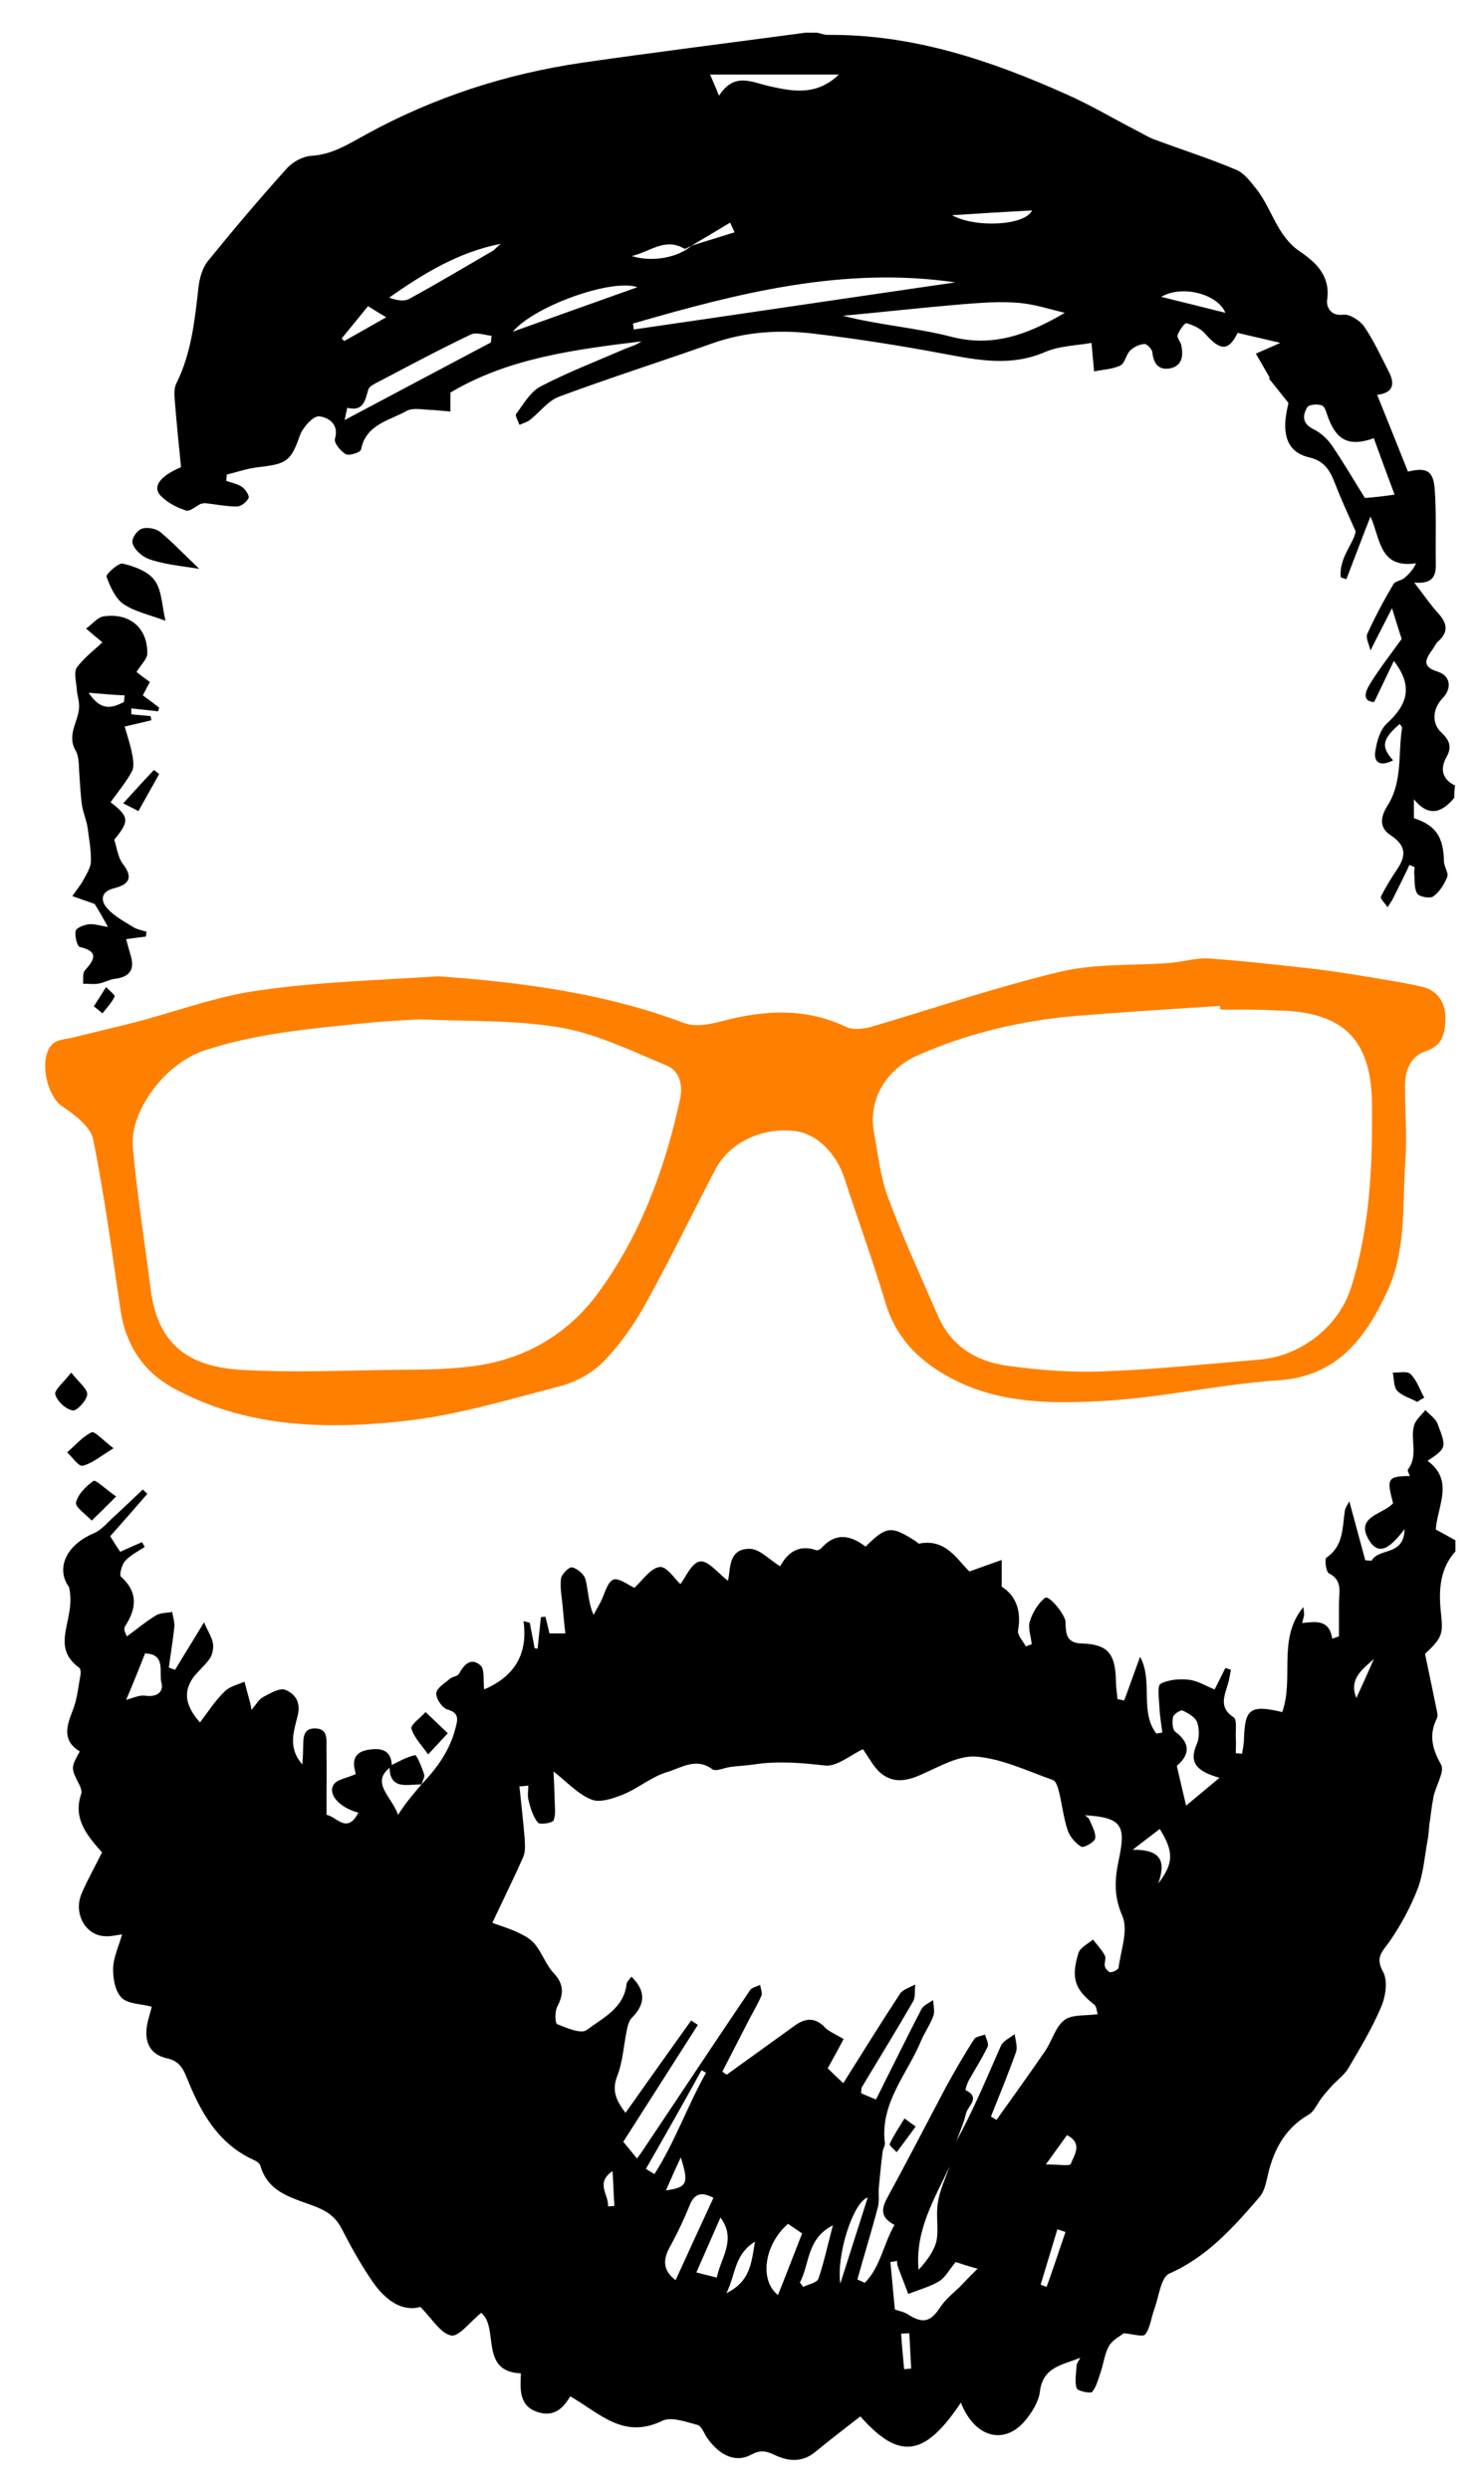 <?xml version="1.0" encoding="utf-8"?>
<!-- Generator: Adobe Illustrator 19.1.1, SVG Export Plug-In . SVG Version: 6.00 Build 0)  -->
<svg version="1.1" id="Lager_1" xmlns="http://www.w3.org/2000/svg" xmlns:xlink="http://www.w3.org/1999/xlink" x="0px" y="0px"
	 viewBox="0 0 400 671" style="enable-background:new 0 0 400 671;" xml:space="preserve">
<style type="text/css">
	.st0{fill:#FF8000;}
</style>
<g>
	<path d="M113.6,480.9c4.2-4.4,7.7-9.2,9.2-15.3c0.6-2.2,1-4-2.2-4.9c-1.4-0.4-3.1-2.9-3-4.4c0.1-1.4,2.3-2.7,3.7-3.9
		c0.7-0.6,2-0.6,2.4-1.3c1.4-2.6,3.3-4.5,5.8-2.3c1.2,1.1,0.7,4.1,1,6.5c7.2-3.1,12-8.6,10.6-18.4c0.6,0.1,1.1,0.3,1.7,0.4
		c0.4,2.3,0.9,4.6,1.3,6.9c0.3,0,0.5,0.1,0.8,0.1c0.3-2.8,0.6-5.7,0.9-8.5c0.4,0,0.8-0.1,1.2-0.1c0.4,1.4,0.7,2.8,1.1,4.5
		c1.2,0,2.6,0,4.3,0c-0.3-2.3-0.5-4.5-0.7-6.8c-0.2-2.6-0.8-5.3-0.5-7.9c0.1-1.2,2.2-3.3,3-3.1c1.4,0.3,3.2,1.8,3.6,3.2
		c0.8,3,0.7,6.2,2.2,9.6c0.6-1.2,1.3-2.3,1.9-3.5c1.1-2.1,1.7-5.2,3.4-6c1.4-0.6,4.1,1.5,5.7,2.2c2.1-1.9,4.3-5.3,6.8-5.6
		c1.9-0.3,4.3,3.5,5.6,4.6c1.3-1.6,3-5.8,5.3-6.1c2.2-0.3,5,3.3,7.5,5.2c0.8-2.6-0.2-8.7,5.9-8.6c2.7,0,5.3,3,8.2,4.7
		c1.6-3,4.5-6.2,9.8-4.3c0.3,0.1,1-0.3,1.3-0.6c3.8-4.3,7.9-3.5,11.9-0.4c5.7-5.6,6.9-5.7,13.6-1.4c0.3,0.2,0.6,0.6,0.8,0.6
		c7.3-1.5,10.4,4.5,13.6,7.5c3.4-1.2,6.1-2.2,8.7-3.1c0,2.1,0,4.2,0,7.2c3.7,2.3,5.4,6.4,4.4,11.8c-0.2,1.3,1.4,2.9,2.1,4.3
		c0.5-0.2,1.1-0.4,1.6-0.6c-0.2-2.1-1.1-4.4-0.5-6.2c0.7-2.3,2.2-4.8,4.1-6.3c1.1-0.8,5.5,4.7,5.5,6.5c0.1,2.8,0,5.7,4.3,5.8
		c7.1,0.2,9.2,2.7,9.3,10.4c0,1.5,0.3,3.1,0.4,4.6c0.6,0.1,1.2,0.2,1.8,0.4c1.4-3.7,2.7-7.5,4.3-11.8c3.6,6.6-0.2,14.8,4.4,20.7
		c0.5-0.1,1.1-0.2,1.6-0.3c-0.3-2.3-0.7-4.6-0.8-7c-0.1-2.1-0.6-5.6,0.3-6.1c2.2-1.2,5.2-1.4,7.8-1.1c2.3,0.3,4.5,1.7,6.8,2.6
		c1.1-2.2,2-4,2.9-5.8c0.5,0.2,1,0.3,1.5,0.5c-0.3,1.2-0.4,2.5-0.8,3.7c-0.9,3.3-2.6,6.4,1.5,9.1c1,0.6,0.5,3.6,0.6,5.4
		c0.1,1.4,0,2.9,0,4.3c0.6,0,1.1,0.1,1.7,0.1c0.2-1.3,0.5-2.7,0.5-4c0.3-7.7,1.3-9.4,10.3-7.2c3.3-9.1-1.4-19.7,5.7-28.3
		c0.1,0.7,0.2,1.3,0.2,2c0,0.6-0.3,1.2-0.5,2.3c3.7-0.4,7.3-1,8.1,4.2c0.6-0.2,1.2-0.4,1.8-0.6c0-2.9,0-5.8,0-8.8
		c0-3,1.1-6.3-2.7-8.2c-0.8-0.4-1.2-3.8-0.7-4.2c4.7-3.2,4.3-8.1,5-12.7c0.1-0.7,0.6-1.4,1.2-2.5c1.5,5.6,2.9,10.7,4.3,15.9
		c0.6,0,1.1,0.1,1.7,0.1c2-3.6,8.7-1.1,8.9-8.5c-3.1,3.9-6.7,8.2-9.8,2.6c-3.4-6.1,4.1-6.6,6.7-9.6c-1.8-6.6-1.5-7.3,4.5-7.3
		c-0.2-0.7-0.7-1.5-0.5-1.8c2.9-3.7,0.5-8.2,1.7-12c0.5-1.5,2-2.7,3-4c1.1,1.2,2.6,2.2,3.2,3.5c2.6,6.7,2.5,6.7-2.6,10.2
		c7.2,5.3,2.7,12,2.2,18.5c1.7,0.9,3.5,1.9,5.3,2.9c0,1,0,2,0,3c-4.1,4.5-4.5,10.2-4,15.6c0.6,6.3,1,7.2-4.2,12
		c1,4.8,2.1,9.9,3.1,14.9c0.2,0.8,0.4,1.8,0.1,2.5c-2.2,4.4-1.3,8.1,1.1,12.4c1.1,1.9-1.4,5.7-2,8.7c-0.5,2.4-0.7,4.8-1.1,7.3
		c-0.2,1.5-0.2,3-0.5,4.4c-0.8,4.3-1.1,8.8-2.6,12.9c-1.9,5-4.5,9.8-7.5,14.2c-1.9,2.8-4.2,4.3-1.9,8.4c1.3,2.4,0.7,6.6-0.5,9.4
		c-2.4,5.7-5.6,11-8.7,16.3c-1,1.8-2.8,3.2-4.3,4.7c-1,1.1-2.1,2.3-3,3.5c-1.2,1.5-2,3.7-3.6,4.6c-6.7,3.9-9.7,10.1-11.2,17.3
		c-0.4,1.7-0.9,3.7-2.1,5c-7,8.1-14,16-24.2,20.5c-2.3,1-2.8,6.1-4,9.4c-0.9,2.4-1.1,5.1-2.5,7c-0.6,0.8-3.4-0.1-5.8-0.3
		c-1,0.8-2.9,1.7-3.9,3.3c-1.2,2-1.5,4.6-2.2,6.8c-0.7,2-1.2,4.2-2.4,5.7c-0.4,0.5-4-0.2-4.2-1c-0.6-1.9-0.1-4.1,0-6.2
		c0-0.4,0.4-0.9,1-2c-5,2-10.1,2.5-10.9,9.1c-0.3,2.6-2,5.4-3.7,7.5c-5.7,7.2-13.9,5-17.6-4.5c-9.7,14.5-16.5,15.7-27.1,3.7
		c-4.1,3.2-8.3,6.4-12.3,9.7c-3.5,2.8-7.2,2.4-10.8,0.7c-2.3-1.1-3.8-1.4-6.3-0.1c-4.2,2.3-8.5,0.3-11.9-4.5
		c-0.8-1.2-1.5-3.2-2.6-3.5c-3.1-0.8-7.1-2.3-9.5-1.1c-10.5,5.1-16.9-2.1-24.8-6.6c-1.6,2.7-4,5.7-8.6,4.3c-5.2-1.6-4.9-6-4.7-10.5
		c-11.3-0.4-5.8-12.4-10.7-16.3c-3.1,2.5-6,6.5-8.1,6.1c-2.9-0.6-5.1-4.5-8.3-7.7c-4.9,1.4-9.4-1.8-12.8-6.7
		c-3.1-4.5-5.8-9.3-8.3-14.2c-1.5-2.9-3.3-4.5-6.6-5.9c-5.8-2.4-13.2-3.5-15.4-11.2c-0.2-0.7-1.1-1.3-1.8-1.6
		c-9.7-4.4-14.4-13-18.1-22.3c-1.1-2.7-2.2-4.4-5.3-5.1c-4.5-1-6.1-4.3-5.4-8.7c0.3-1.9,1-3.8,1.3-5.2c-2.9-0.8-6.4-0.7-8.1-2.4
		c-1.8-1.8-2.4-5.3-2.3-8.1c0.1-2.9,1.5-5.7,2.4-9c-1.5,0.2-3,0.6-4.5,0.5c-5.3-0.1-8.7-6.1-6.4-11.5c1.6-3.8,3.7-7.4,5.5-11.1
		c-4.1-4.6-7.9-9.1-5.6-15.8c0.2-0.6-0.1-1.5-0.4-2.2c-2.4-4.7-2.5-4.7,0-9.2c-4.6-2.8-3.7-6.5-2-10.8c1.3-3.1,1.6-6.6,2.2-9.9
		c0.1-0.6,0-1.6-0.3-1.8c-8.3-6.1-0.7-13-2.8-21.8c-3.4-4.6-1.3-11.1,6.7-14.5c2.3-1,4-3.3,6-5c2.4-2.2,4.8-4.5,7.2-6.8
		c0.4,0.4,0.8,0.8,1.2,1.2c-3.3,3.8-6.6,7.6-10,11.4c0.9,1.5,1.7,2.7,2.7,4.2c2-0.9,4-1.8,5.9-2.6c0.2,0.4,0.5,0.9,0.7,1.3
		c-1.8,1.2-3.9,2.2-5.3,3.8c-0.9,1-1.6,3.8-1.1,4.2c4.7,4.2,4.2,8.6,1.1,13.4c-0.3,0.5-0.3,1.1,0.5,2.7c2.6-1.9,5.1-4,7.9-5.7
		c1.2-0.7,2.9-0.6,4.3-0.9c0.2,1.3,0.7,2.7,0.6,4c-0.4,3.7-1,7.3-1.5,11c0.6,0.2,1.1,0.4,1.7,0.6c2.5-4.2,5.1-8.3,7.8-12.8
		c1,2.4,2.1,3.9,2.4,5.7c0.2,1.2-0.1,2.9-0.8,4c-1.3,1.9-3.2,3.4-4.6,5.3c-3.1,4.5-1.3,8.3,1.9,12c2.2-2.9,4.1-5.9,6.6-8.3
		c1.3-1.4,3.6-1.9,5.4-2.7c0.5,1.9,1,3.8,1.5,5.6c0.1,0.4,0.2,0.9,0.4,2c1.2-1.4,2-2.9,3.2-3.5c1.9-1,4.4-2.5,5.9-1.9
		c2.4,1,4.2,3,3.4,6.7c-1,4.2-2.9,8.8,1.2,13.4c0.1-1.8,0.2-3,0.2-4.2c0.1-2.5-0.3-5.6,3.3-5.5c3.7,0.1,2.9,3.4,3,5.8
		c0.1,5.7,0,11.3,0,17.5c2.6,0.3,5.5,5.4,8.6-0.6c-5-1.3-8.3-4.9-6.7-7.5c0.9-1.5,3.6-1.8,6-2.9c-0.5-1.9-1.6-5.6,3.1-6.5
		c3.3-0.6,6.6-0.3,6.6,4.4c0,0,0.1-0.1,0.1-0.1c-6.3,4.3-0.1,8.2,1.6,13.2C109,486.3,111.3,483.6,113.6,480.9L113.6,480.9z
		 M227.4,549.5c-1.2,2.3-2.7,5-4.3,7.9c1.4,1.4,2.9,2.8,4.2,4c5.1-8.1,10.1-16.2,15.3-24.1c0.8-1.2,2.7-1.7,4.1-2.5
		c-0.2,1.6,0.1,3.4-0.6,4.6c-4.5,7.8-9.2,15.4-13.8,23.1c-0.2,0.4-0.1,0.9-0.2,1.6c1.3,0.6,2.6,1.1,4,1.7c0.9-1.8,1.7-3.3,2.4-4.8
		c3.3-6.5,6.5-13.1,9.9-19.6c0.6-1.1,2.1-1.6,3.1-2.4c0.1,1.4,0.5,3,0.1,4.2c-0.8,2.3-2.3,4.4-3.3,6.7c-3.7,9-11.1,16.7-9.8,27.6
		c0.1,0.8-0.5,1.6-0.6,2.4c-0.4,3.1-0.7,6.3-1,9.4c-0.2,1.9,0.2,3.9-0.3,5.6c-1.7,6.5-3.7,12.9-5.5,19.4c0.7,0.3,1.3,0.6,2,0.9
		c4.2-4.2,5-10.4,8-15.6c-3.6-1.9-3.7-4-2-7.2c5.4-9.9,10.6-20,15.9-30c2.4-4.4,4.9-8.7,7.6-12.9c0.5-0.7,1.9-0.8,2.9-1.2
		c0.3,1.1,1.1,2.5,0.7,3.3c-1.5,3.1-3.4,6.1-5.1,9.1c-0.4,0.8-1,2.5-0.8,2.6c4.1,2,0.6,4.2,0.1,6.2c-0.6,2.6-1.7,5-2.6,7.5
		c4.6-8.4,8.2-17.1,12-25.7c0.6-1.3,2.4-2.1,3.7-3.1c0.2,1.6,0.8,3.3,0.4,4.7c-2.1,5.9-4.5,11.7-6.8,17.5c0.5,0.3,1,0.6,1.5,0.9
		c4.4-6.2,8.9-12.4,13.2-18.7c1.8-2.7,2.7-6.4,5.1-8.2c2.1-1.6,5.7-1.1,9-1.6c-0.3-0.7-0.3-2.1-1-2.6c-5.2-4.1-6.3-7.1-4.2-13.9
		c0.5-1.5,2.5-2.4,3.9-3.6c1.1,1.4,2.4,2.8,3.2,4.3c0.4,0.8-0.2,2,0,2.9c0.1,0.6,1,1.6,1.5,1.6c0.8,0,2.1-0.7,2.2-1.2
		c0.6-4.7,2.7-10.2,1-14c-2.4-5.5-2-10.1-0.9-15.3c1.9-9,0.8-11.2-9.1-11.8c0.4,0.4,0.9,0.7,1.1,1.1c0.7,1.7,1.8,3.5,1.6,5.1
		c-0.1,1-3,2.6-3.7,2.3c-1.6-0.9-3.1-2.7-3.7-4.4c-1.1-3.3-1.5-6.8-2.3-10.2c-0.3-1.2-0.8-3.1-1.7-3.4c-6.8-2.4-13.6-5.7-20.6-6.3
		c-4.8-0.4-10,2.7-14.8,4.8c-4.2,1.9-8,2.5-11.5-0.8c-1.6-1.6-2.7-3.7-4.3-6c-3.4,1.6-7,4.7-10.1,4.4c-6.4-0.7-12.7-1.3-19.2-0.3
		c-2.1,0.3-4.3,0.4-6.5,0.7c-1.6,0.2-3.8,1.3-4.8,0.6c-4.4-3.3-8.5-0.3-12.3,0.8c-4,1.2-7.5,4.2-11.5,5.9c-2.7,1.1-6.3,2.4-8.7,1.5
		c-3.8-1.5-6.8-4.9-10.3-7.6c0.1,1.8,0.2,4.6,0.3,7.4c0,2,0.4,4.1-0.3,5.8c-0.3,0.7-3.7,1.2-4.2,0.6c-1.3-1.6-2-3.8-2.5-5.9
		c-0.4-1.3-0.1-2.7-0.1-4.1c-0.8,0.1-1.6,0.2-2.4,0.2c0.5,4.6,1,9.2,1.4,13.8c0.1,1.8,0.3,3.8-0.4,5.3c-2.5,5.7-5.3,11.3-8.3,17.7
		c2.2,0.8,4.6,1.5,6.9,2.6c1.7,0.8,3.6,1.8,4.7,3.3c1.9,2.4,2.9,5.5,5,7.7c2.8,3,2.6,5.7,0.9,9c-0.7,1.3-0.6,4.5,0,4.7
		c2.5,1,6.4,2.7,7.9,1.6c4.4-3.3,10.1-5.9,10.8-12.5c0.1-0.6,0.8-1.2,1.3-1.9c4,3.9,3.7,7.5,0.1,11.1c-0.7,0.7-1.1,2-1.3,3.1
		c-0.9,4.2-1.1,8.6-2.6,12.5c-1.6,4-0.3,6.7,2.2,10c6.1-8.6,11.9-16.8,17.7-24.9c0.6,0.4,1.2,0.8,1.8,1.2
		c-6.7,10.5-13.4,21-20.1,31.5c1.3,1.6,2.5,3,3.7,4.5c0.5-0.7,0.8-1.1,1.1-1.5c9.8-14.6,19.5-29.3,29.4-43.9
		c0.5-0.7,1.8-0.9,2.7-1.4c0.1,1,0.7,2.2,0.3,3c-0.9,2.1-2.1,4.1-3.2,6.2c-2.4,4.7-4.9,9.5-7.3,14.2c0.4,0.3,0.8,0.6,1.2,0.8
		c6.1-4.4,12.2-8.8,18.3-13.2c2.5-1.8,5-2.4,7.7,0C223,547.3,224.8,548,227.4,549.5z M257.6,609.6c-1.7,2-2.8,4.2-4.5,5.2
		c-2.5,1.5-5.5,2.3-8.3,3.4c-0.9-2.5-1.9-4.9-2.8-7.4c-0.2-0.5-0.2-1-0.2-1.5c-0.6,0.1-1.2,0.2-1.8,0.3c0.4,4.2,0.8,8.4,1.2,12.8
		c1.1,0.4,2.4,0.6,3.5,1.3c4.1,2.6,6.1,2.1,8.8-2c1.3-2,3.3-3.6,5.1-5.3c1.5-1.6,3-3.1,4.9-5C260.9,610.7,259.4,610.2,257.6,609.6z
		 M328.7,479.1c-6-1.7-8.4-4-6.1-9.1c0.7-1.6,0.7-4.1,0.1-5.8c-0.5-1.4-2.4-2.5-3.9-3.2c-0.5-0.3-2.4,0.9-2.6,1.7
		c-0.3,1.3-0.2,3.4,0.6,4c4.8,3.6,3.2,6.8,0.4,9.2c0.9,4,1.7,7.2,2.5,10.7C322.5,484.3,325.1,482.1,328.7,479.1z M182.1,614.5
		c3.4-7.5,6.8-14.8,10.2-22.2c-3.2-1.7-5.1-1.2-6.4,2c-1.5,3.7-3.2,7.3-5.1,10.8C178.9,608.4,178.2,611.5,182.1,614.5z M212.4,599.3
		c-6.4,5.6-7.8,15.2-2.7,19.2c2.2-5.5,4.3-11,6.5-16.6C214.7,600.9,213.6,600.1,212.4,599.3z M34,458.1c1.9-0.5,3.7-1.4,5.2-1.1
		c3.1,0.4,5-1,4.3-3.6c-0.7-2.7,1.3-7.7-4.4-7.8C37.4,449.9,35.8,453.9,34,458.1z M256,583.8c-4.2,8.9-9.4,17.4-8.4,27.9
		c2.1-2.3,4.1-4.9,4.8-7.7c0.7-3.3-0.2-7,0.4-10.4C253.3,590.2,254.8,587.1,256,583.8z M187.7,612.4c2.2,0.6,3.7,0.9,5.5,1.4
		c1.1-5.4,5.4-10.2,1-16.2C192,602.6,190,607.2,187.7,612.4z M174.1,584.5c0.8,0.5,1.6,1,2.3,1.4c5.5-8.6,8.9-18.4,13.9-27.3
		c-0.4-0.2-0.8-0.5-1.2-0.7C184.2,566.8,179.2,575.6,174.1,584.5z M215.6,615.1c0.3,0.4,0.6,0.8,0.9,1.2c1.4-0.7,3.7-1.1,4.1-2.2
		c1.5-4.4,2.5-9.1,3.9-14.4C217.3,603.4,218.3,610.2,215.6,615.1z M312.2,507.6c4.2-5.5,4.2-8.6,0.4-14.7c-2,1.5-3.9,3-7.3,5.6
		C313,498.4,314.3,501.6,312.2,507.6z M233.9,592.2c-4,1.3-8.5,15.6-7.4,23.2C229,607.6,231.4,600,233.9,592.2z M195.8,618
		c6.4-3.2,6.7-7.9,7.7-13.9C197.8,607.7,198.4,612.8,195.8,618z M281.9,583.3c3.2,0,6.5,0.5,6.7-0.1c0.9-2.4,3.4-5.5-1-7.8
		C286,577.6,284.5,579.7,281.9,583.3z M287.2,601.5c-0.7-0.2-1.4-0.5-2.2-0.7c-1.5,5-3,9.9-4.5,14.9c0.5,0.2,1,0.4,1.6,0.6
		C283.9,611.4,285.5,606.4,287.2,601.5z M179.5,590.3c5.8-0.8,6.2-1.9,4-8.9C182.1,584.4,180.9,587.1,179.5,590.3z M365.6,457.6
		c1.6-3.5,3.2-7,4.7-10.5C367.2,449.9,363.5,452.5,365.6,457.6z M165.1,585.1c-4.7,3.2-1,6.3-1.2,9.5c0.6,0,1.1-0.1,1.7-0.1
		C165.4,591.4,165.3,588.2,165.1,585.1z M243.7,638.5c0.6-0.1,1.3-0.1,1.9-0.2c-0.2-3.2-0.3-6.3-0.5-9.5c-0.7,0-1.5,0.1-2.2,0.1
		C243.1,632.1,243.4,635.3,243.7,638.5z"/>
	<path d="M392,215c-3.2,3.8-6.7,5.5-10.9,0.4c0,2.2,0,3.7,0,5.1c5.9,1.9,8,5.1,8.1,11.6c0,1.4,1.3,3.1,0.9,4.2
		c-0.8,2-2.1,4.1-3.8,5.3c-0.9,0.6-3.8,0.1-4.3-0.8c-0.9-1.4-0.6-3.5-0.8-5.3c-0.1-0.6,0.1-1.2,0.1-1.8c-0.5-0.2-0.9-0.4-1.4-0.6
		c-1.4,3-2.9,6-4.4,9c-0.4,0.8-1,1.6-1.5,2.4c-0.6-1-2-2.3-1.8-2.8c1.2-2.5,2.7-4.9,4.3-7.3c2.8-4.1,2.3-6.7-1.8-9.4
		c-3.4-2.3-2.2-5.5-0.7-7.9c4.1-6.5,2.8-13.9,3.9-20.8c0.1-0.4-0.4-0.8-0.6-1.2c-4.8,4.1-5.1,6.2-1.8,9.8c-3.2,1.7-5.3,0.8-4.8-2.4
		c0.4-2.7,1.3-5.9,3.2-7.6c5.3-4.9,7.2-9.8,1.8-16.8c-1.7,3.6-3.4,7.1-5.3,11.1c-2.2-0.1-3.2-1.4-1.3-4.6c2.6-4.3,5.7-8.2,8.7-12.4
		c-0.7-2.2-1.5-4.7-2.6-8.3c-1.9,3.8-3.6,7-5.8,11.4c-0.4-1.7-1.3-3.4-0.9-4.4c2.1-4.6,4.5-9.1,7.1-13.5c0.5-0.8,2-0.9,2.9-1.6
		c1.3-1.1,2.4-2.3,3.2-4c-10,1.5-9.6-6.7-12.3-12.6c-2.4,6.1-4.4,11.5-6.5,16.9c-0.5-0.2-1-0.3-1.5-0.5c-0.6-5.2,3.6-9.3,4-12.4
		c-2.2-5-3.8-8.4-5.2-12c-1.4-3.6-2.6-6.8-7.2-7.9c-5.2-1.2-7-4.8-6.5-10.3c0.2-1.8,0.6-3.6,0.8-4.4c-2-2.5-3.6-4.5-5.2-6.5
		c0-0.1,0.1-0.2,0.1-0.4c-1.2-2.1-2.5-4.3-3.7-6.4c2-0.9,4-1.7,6.6-2.9c-3.7-0.9-7.4-1.7-11.5-2.7c-2.4,4.9-4.6,5-8.8,0.2
		c-1.2-1.4-3.2-2.3-5-2.8c-0.5-0.1-1.9,1.9-2.4,3.2c-0.2,0.7,0.8,1.8,1,2.7c0.6,2.9,0.3,5.6-3.1,6.3c-3.1,0.5-4.4-1.4-4.7-4.4
		c-0.1-0.8-1.4-2.2-2.1-2.2c-1.4,0.1-2.9,0.8-3.9,1.8c-1.1,1.1-1.4,3.4-2.6,4c-2.1,1-4.7,1.1-7.1,1.6c-0.2-2.2-0.4-4.5-0.7-7.7
		c-3.5,0.7-8.4,0.7-12.6,2.5c-9.1,3.9-17.8,2.2-26.9,0.5c-11.7-2.2-23.6-4.1-35.5-5.5c-9.1-1.1-18.3-0.5-27.1,2.6
		c-13.8,4.9-27.7,9.3-41.4,14.4c-3,1.1-5.2,4.2-7.9,6.3c-0.8,0.6-1.9,0.9-2.8,1.3c-0.3-1-1.2-2.4-0.9-2.9c2-2.7,3.9-6.1,6.7-7.5
		c7.3-3.8,15.1-6.8,22.7-10.1c1.5-0.6,3-1,4.4-2c-18,2.2-35.9,4.5-51.5,13.8c0,1.9,0,3.5,0,5.1c-1.5-0.1-3.1-0.3-4.6-0.4
		c-2.5,0-5.4-0.8-7.3,0.3c-4.7,2.6-10.9,3.6-12.2,10.4c-0.1,0.7-3.2,1.7-4.1,1.2c-1.4-0.8-3.3-3.1-2.9-4.2c1.2-4.2-2.2-5.8-4.3-6
		c-1.6-0.1-4.3,2.9-5.1,5c-2.5,7-3.4,7.8-11.2,8.7c-2.9,0.3-5.7,1.3-8.6,2c0,0.6-0.1,1.1-0.1,1.7c1.4,0.5,3,0.8,4.2,1.6
		c0.9,0.6,2.1,2.4,1.8,3c-0.5,1.1-2,2.3-3.2,2.3c-2.8,0-5.7-0.6-8.5-0.9c-0.4,0-0.8,0.1-1.2,0.2c-1.3,0.6-2.9,2.1-3.9,1.8
		c-2.5-0.8-5-2.1-6.8-3.9c-2.4-2.4-0.5-5.3,5.4-7.8c-0.6-5.8-1.2-11.9-1.7-18.1c-0.1-1.5-0.2-3.2,0.4-4.4c4.1-8.2,5-17.1,6-26
		c0.3-2.4,1-5.1,2.5-7c6.9-8.5,14-16.9,21.3-25c1.5-1.7,4.2-3.2,6.5-3.4c5.8-0.3,10.3-3.3,15.1-5.9c18.1-9.9,37.5-16.2,58-19.2
		c20.1-2.9,40.2-5.4,60.3-8.1c1,0,2,0,3,0c1,0.2,1.9,0.6,2.9,0.6c22.8-0.2,43.8,6.8,64.3,16c6.4,2.8,12.4,6.4,18.6,9.6
		c1.6,0.8,3.2,1.8,4.9,2.5c7.5,2.8,15.1,5.2,22.4,8.3c2.1,0.9,3.8,3.2,5.4,5.2c4.2,5.4,5.5,12.6,11.7,16.8c4.3,2.9,8.3,6.6,7.3,13.1
		c-0.2,1.6,0.8,4.4,4.4,3.9c1.7-0.2,4.5,1.6,5.6,3.2c2.6,3.8,4.5,8,6.6,12.1c1.7,3.2,1.4,5.8-3.1,6.3c2.9,7.2,5.6,13.9,8.3,20.7
		c4.9-1.2,6.8-0.3,7.2,4.5c0.5,6.6,0.2,13.3,0.3,19.9c0.1,3.2-0.3,6-5.8,5.5c2.7,3.5,4.3,5.9,6.3,8.1c2.4,2.6,3.2,5,0.2,7.7
		c-0.7,0.6-1.1,1.6-1.7,2.4c-1.9,2.6-2.7,4.5,1.5,5.8c3.5,1.1,3.9,4.5,1.4,7.1c-2.8,2.9-3.1,6.9-0.3,9.4c2.1,2,2.8,3.8,1.3,6.5
		c-1.8,3.2-1.2,6,2.3,7.7C392,213,392,214,392,215z M186.4,66.2c-0.7,0.3-1.6,1-2,0.8c-5.1-3-8.9,0.7-14.1,2
		C175.9,70.8,183,69.3,186.4,66.2c3.9-1.2,7.8-2.4,11.6-3.6c-0.4-0.9-0.8-1.7-1.2-2.6C193.3,62.1,189.8,64.2,186.4,66.2z M287,84.3
		c-4.2-1-8.4-2.4-12.7-2.7c-4.9-0.4-10,0-15,0.4c-10.7,0.9-21.4,2.1-32.1,3.1c9.7,2.5,19.6,3.2,29,5.6C267.5,93.7,277,90.2,287,84.3
		z M170.6,87.2c0.1,0.5,0.2,1.1,0.2,1.6c28.9-4.2,57.8-8.5,86.7-12.7C227.4,71.7,198.9,79,170.6,87.2z M375.9,133.3
		c-1.9-5.1-3.8-10.2-5.6-15.2c-6.5,2.3-9.9,0.7-12.2-5.3c-0.5-1.2-0.8-3-1.7-3.5c-1.1-0.5-3.5-0.3-4,0.4c-1.4,2.3-1.4,4.5,1.7,6
		c2,1,3.8,2.7,5,4.5c3.2,4.7,6.1,9.7,8.8,14C370.9,134,373,133.7,375.9,133.3z M132.3,92.3c0.1-0.6,0.1-1.2,0.2-1.8
		c-1.9-0.2-4.2-1.1-5.7-0.3c-8.4,4-16.6,8.4-24.8,12.7c-1,0.5-2.4,1.2-2.7,2c-0.9,3-1.3,6.1-5.7,5c-0.2,0.9-0.4,1.8-0.7,3.3
		C106.6,105.9,119.5,99.1,132.3,92.3z M226.1,20.1c-12,0-23,0-34.7,0c0.9,2.1,1.5,3.4,2.4,5.7c4.2-6.5,8.8-3.6,13.9-2.5
		C213.6,24.6,220.1,25.9,226.1,20.1z M135,65.7c-11.3,2.2-20.7,7.9-30.1,14.5c1.8,0.7,3.9,1.1,5.3,0.4c7.7-4.2,15.2-8.7,22.8-13.1
		C133.7,66.9,134.3,66.2,135,65.7z M138.2,89.4c11.2-4,22.3-8,33.6-12C165,75,144.1,82.4,138.2,89.4z M256.6,58
		c6.4,3.5,19.7,2.8,21.6-1.3C271,57.1,264.2,57.5,256.6,58z M330.3,84.3c-2.1-5.1-11.7-7.6-17.3-4.3C319,81.5,324.4,82.8,330.3,84.3
		z M99.2,82.5c-2.5,3.1-4.8,5.9-7.1,8.7c0.2,0.2,0.4,0.5,0.7,0.7c3.7-2.1,7.3-4.1,11.3-6.4C102.4,84.5,101.1,83.7,99.2,82.5z"/>
	<path class="st0" d="M118.1,263.1c22.3,1.6,44.8,4.5,66.3,12.6c2.9,1.1,6.9,0.4,10.2-0.5c11.4-3,22.5-3.7,33.6,1.6
		c1.7,0.8,4.4,0.5,6.4,0c17-5,33.9-10.8,51.1-14.9c9.6-2.3,19.8-1.6,29.8-2.4c3.5-0.3,6.9-1.4,10.3-1.2c9.7,0.7,19.4,1.8,29.1,2.9
		c4.9,0.6,9.8,1.4,14.7,2.2c4.7,0.8,9.4,1.5,14,2.6c4.2,1.1,6.1,4.6,6,8.6c-0.1,3.6-0.6,7.1-5.1,8.6c-4.4,1.4-5.8,5.3-5.8,9.6
		c0,6.7,0.6,13.3,0.1,20c-0.8,11.9,0.3,24.1-4.9,35.3c-5.9,12.6-13.5,22.9-29.5,23.9c-16,1.1-31.9,4.8-47.9,5.6
		c-13.1,0.7-26.6,0.6-39-5.6c-9.2-4.6-15.9-11-18.9-21.1c-3.3-11.1-7.3-22-10.9-33.1c-2.2-7-7.6-12.4-13.6-13
		c-8.8-1-17.4,3.1-21.2,10.2c-6.3,12-12.2,24.3-18.8,36.2c-3.1,5.6-6.9,11.1-11.4,15.7c-3.1,3.2-7.6,5.6-11.8,6.7
		c-14,3.6-28,7.9-42.3,9.4c-21.3,2.3-42.7,1.7-62.2-9.1c-8-4.5-12.5-11.6-13.9-20.7c-2.3-15.4-4.3-30.9-7.4-46.2
		c-0.7-3.4-5-6.6-8.4-8.9c-4.5-3.1-6.4-14.1-2.1-17.1c1.5-1,3.7-1,5.5-1.5c5.6-1.4,11.2-2.7,16.7-4.1c11-2.9,21.9-7,33.1-8.5
		C85.7,264.6,101.7,264.2,118.1,263.1z M113.2,274.7c-4.9,0.3-9.7,0.5-14.5,1c-14.7,1.5-29.4,2.7-43.6,7.4
		C44,286.8,35,299.8,35.8,309c1.1,12.8,3.2,25.6,4.8,38.4c2,15.9,11.3,21.1,25,21.8c12.7,0.7,25.5,0.2,38.3,0
		c8.1-0.1,16.2,0,24.2-1.1c13.5-1.9,24.9-8.5,33-19.5c11.5-15.6,18.1-33.5,22.2-52.3c0.8-3.7,0-7.6-3.5-9.1
		c-9.4-3.9-18.9-8.6-28.8-10.3C138.5,274.8,125.7,275.3,113.2,274.7z M328.9,272.1c0-0.3,0-0.7-0.1-1c-12.6,0.8-25.2,1.6-37.8,2.6
		c-15,1.2-29.5,4.5-43.4,10.6c-8.8,3.8-13.7,12.1-12,21c1.1,5.9,1.7,12,3.8,17.5c4,10.8,8.9,21.4,13.5,32c3.5,7.9,10.1,12,18.2,13.2
		c8.5,1.2,17.2,1.9,25.7,1.6c14.3-0.5,28.5-2,42.7-3.2c11.5-1,21.5-9.2,24.7-19.5c5.1-16.3,5.8-33.1,5.6-49.8
		c-0.3-17.6-8.3-24.6-26-24.8C338.9,272,333.9,272.1,328.9,272.1z"/>
	<path d="M27.6,173.1c-1.6-1.3-3-2.5-4.4-3.7c1.6-1.1,3.1-3.1,4.8-3.3c7-1,11.8,3.2,11.7,10c0,1.5-1.7,3-2.9,5
		c1,0.8,2.2,1.7,3.6,2.7c-0.6,1.1-1.2,2.2-1.9,3.6c1.5,1.1,3,2.2,4.4,3.3c-0.1,0.3-0.2,0.7-0.3,1c-2.4-0.3-4.8-0.5-7.2-0.8
		c0,0.5,0,1,0,1.6c1.7,0.2,3.5,0.3,5.2,0.5c0.1,0.4,0.1,0.7,0.2,1.1c-1.9,0.5-3.9,0.9-7.2,1.7c0.7,2.4,1.5,4.8,2,7.3
		c0.3,1.5,0.6,3.5,0,4.7c-1.6,3-3.8,5.6-5.8,8.4c5.1,3.9,5.1,5.1,1,10.1c0.7,2.2,1,4.8,2.3,6.5c3,3.9,1.5,5.6-2.4,6.6
		c-3.7,0.9-3.6,3.5-1.7,5.5c1.9,2.1,4.6,3.5,7,5c1,0.6,2.3,0.8,3.5,1.2c-0.1,0.4-0.1,0.9-0.2,1.3c-1.6,0.2-3.3,0.4-5.3,0.7
		c0.4,1.5,0.8,2.9,1.2,4.3c1.2,3.9-0.2,5.9-4.3,6.4c-1.5,0.2-3,1.1-4.5,1.3c-1.3,0.2-2.6,0-4,0c0.1-1.2-0.2-2.8,0.5-3.6
		c2.7-3,3.7-5.1-1.4-6.3c-0.7-0.2-1.4-2.9-1.1-4.3c0.1-0.8,2.1-1.6,3.4-1.8c1.6-0.2,3.2,0.4,5.3,0.7c-1.5-2.7-2.8-5-3.6-6.2
		c-2.6-0.9-4.3-1.5-6-2.1c1-1.5,2.2-2.9,3-4.4c0.8-1.5,1.9-3.2,2-4.8c0.1-3.1-0.5-6.2-0.9-9.3c-0.3-2-1.2-4-1.5-6
		c-0.4-2.7-0.5-5.5-0.7-8.2c-0.2-2.2,0-4.7-1-6.5c-2.7-4.6,1.3-8.4,0.9-12.6c-0.1-1.3-0.5-2.5-0.6-3.8c-0.1-2-0.9-4.6,0-6
		C22.6,177.3,25.5,175.1,27.6,173.1z M23.9,186.7c3.4,5.2,6.5,4,9.5,2.5c0.1-0.6,0.1-1.2,0.2-1.8C30.7,187.3,27.8,187,23.9,186.7z"
		/>
	<path d="M44.6,167.3c-4.2-1.6-8.2-2.4-11.3-4.5c-2.2-1.5-3.6-4.7-4.6-7.4c-0.2-0.6,3.2-3.8,4.4-3.5c3.1,0.7,6.8,2.1,8.5,4.4
		C43.6,158.9,43.6,162.9,44.6,167.3z"/>
	<path d="M53.7,153.3c-3.7-0.6-6.8-0.9-9.8-1.6c-1.8-0.4-3.6-0.8-5.1-1.7c-1.4-0.9-2.9-2.4-3.1-3.8c-0.2-1.2,1.3-3.3,2.5-3.7
		c1.4-0.5,3.7-0.1,4.9,0.8C46.4,146,49.5,149.3,53.7,153.3z"/>
	<path d="M31.3,403.3c-2.9,2.9-4.7,4.7-6.6,6.5c-1.5-1.7-4.5-3.6-4.2-4.9c0.5-2.2,2.7-4.4,4.7-5.8C25.8,398.7,28.3,401.2,31.3,403.3
		z"/>
	<path d="M120.7,467.1c-2.4,2.6-3.8,4.1-5.3,5.7c-1.6-2.3-3.7-4.4-4.5-6.9c-0.3-1.1,2.5-3,3.8-4.5
		C116.4,463,118.1,464.6,120.7,467.1z"/>
	<path d="M30.6,390.3c-3.6,2.2-5.8,4.1-8.3,4.7c-1.1,0.3-2.8-2.3-4.2-3.6c2.2-1.9,4.1-4.2,6.6-5.4C25.5,385.6,27.7,388.1,30.6,390.3
		z"/>
	<path d="M113.6,480.9C113.6,480.9,113.6,480.9,113.6,480.9c-3.8-0.1-8.7,1.7-8.6-5l-0.1,0.1c2.3-1.1,4.6-2.5,7-3
		c0.4-0.1,1.8,3.2,2.4,5.1C114.6,478.8,113.9,479.9,113.6,480.9z"/>
	<path d="M19.2,369.9c2.1,2.7,4.4,4.4,4.3,5.9c-0.1,1.6-2.8,4.5-3.9,4.3c-1.9-0.3-4.2-2.5-4.7-4.3C14.6,374.6,17.1,372.6,19.2,369.9
		z"/>
	<path d="M382,377.8c-1.8-1-4.1-1.6-5.4-3c-1-1.1-0.8-3.3-1.2-4.9c1.6,0.1,3.9-0.5,4.8,0.4c1.7,1.7,2.5,4.2,3.7,6.4
		C383.2,377,382.6,377.4,382,377.8z"/>
	<path d="M33.2,216.5c3.2-3.5,5.7-6.3,8.3-9c0.5,0.4,0.9,0.7,1.4,1.1c-1.7,3.1-3.5,6.2-5.6,10C37,218.4,35.6,217.7,33.2,216.5z"/>
	<path d="M25.3,271.2c1.1-1.7,2.2-3.5,3.3-5.2c0.8,0.9,2.5,2.2,2.3,2.6c-0.8,1.6-2.1,3-3.3,4.5C26.9,272.5,26.1,271.8,25.3,271.2z"
		/>
	<path d="M246.8,573.1c-1.9,2.6-3.5,4.8-5.1,6.9c-0.7-0.7-2-1.8-1.9-2.2c1.1-2.4,2.6-4.6,4-6.9C244.6,571.5,245.4,572.1,246.8,573.1
		z"/>
</g>
</svg>
